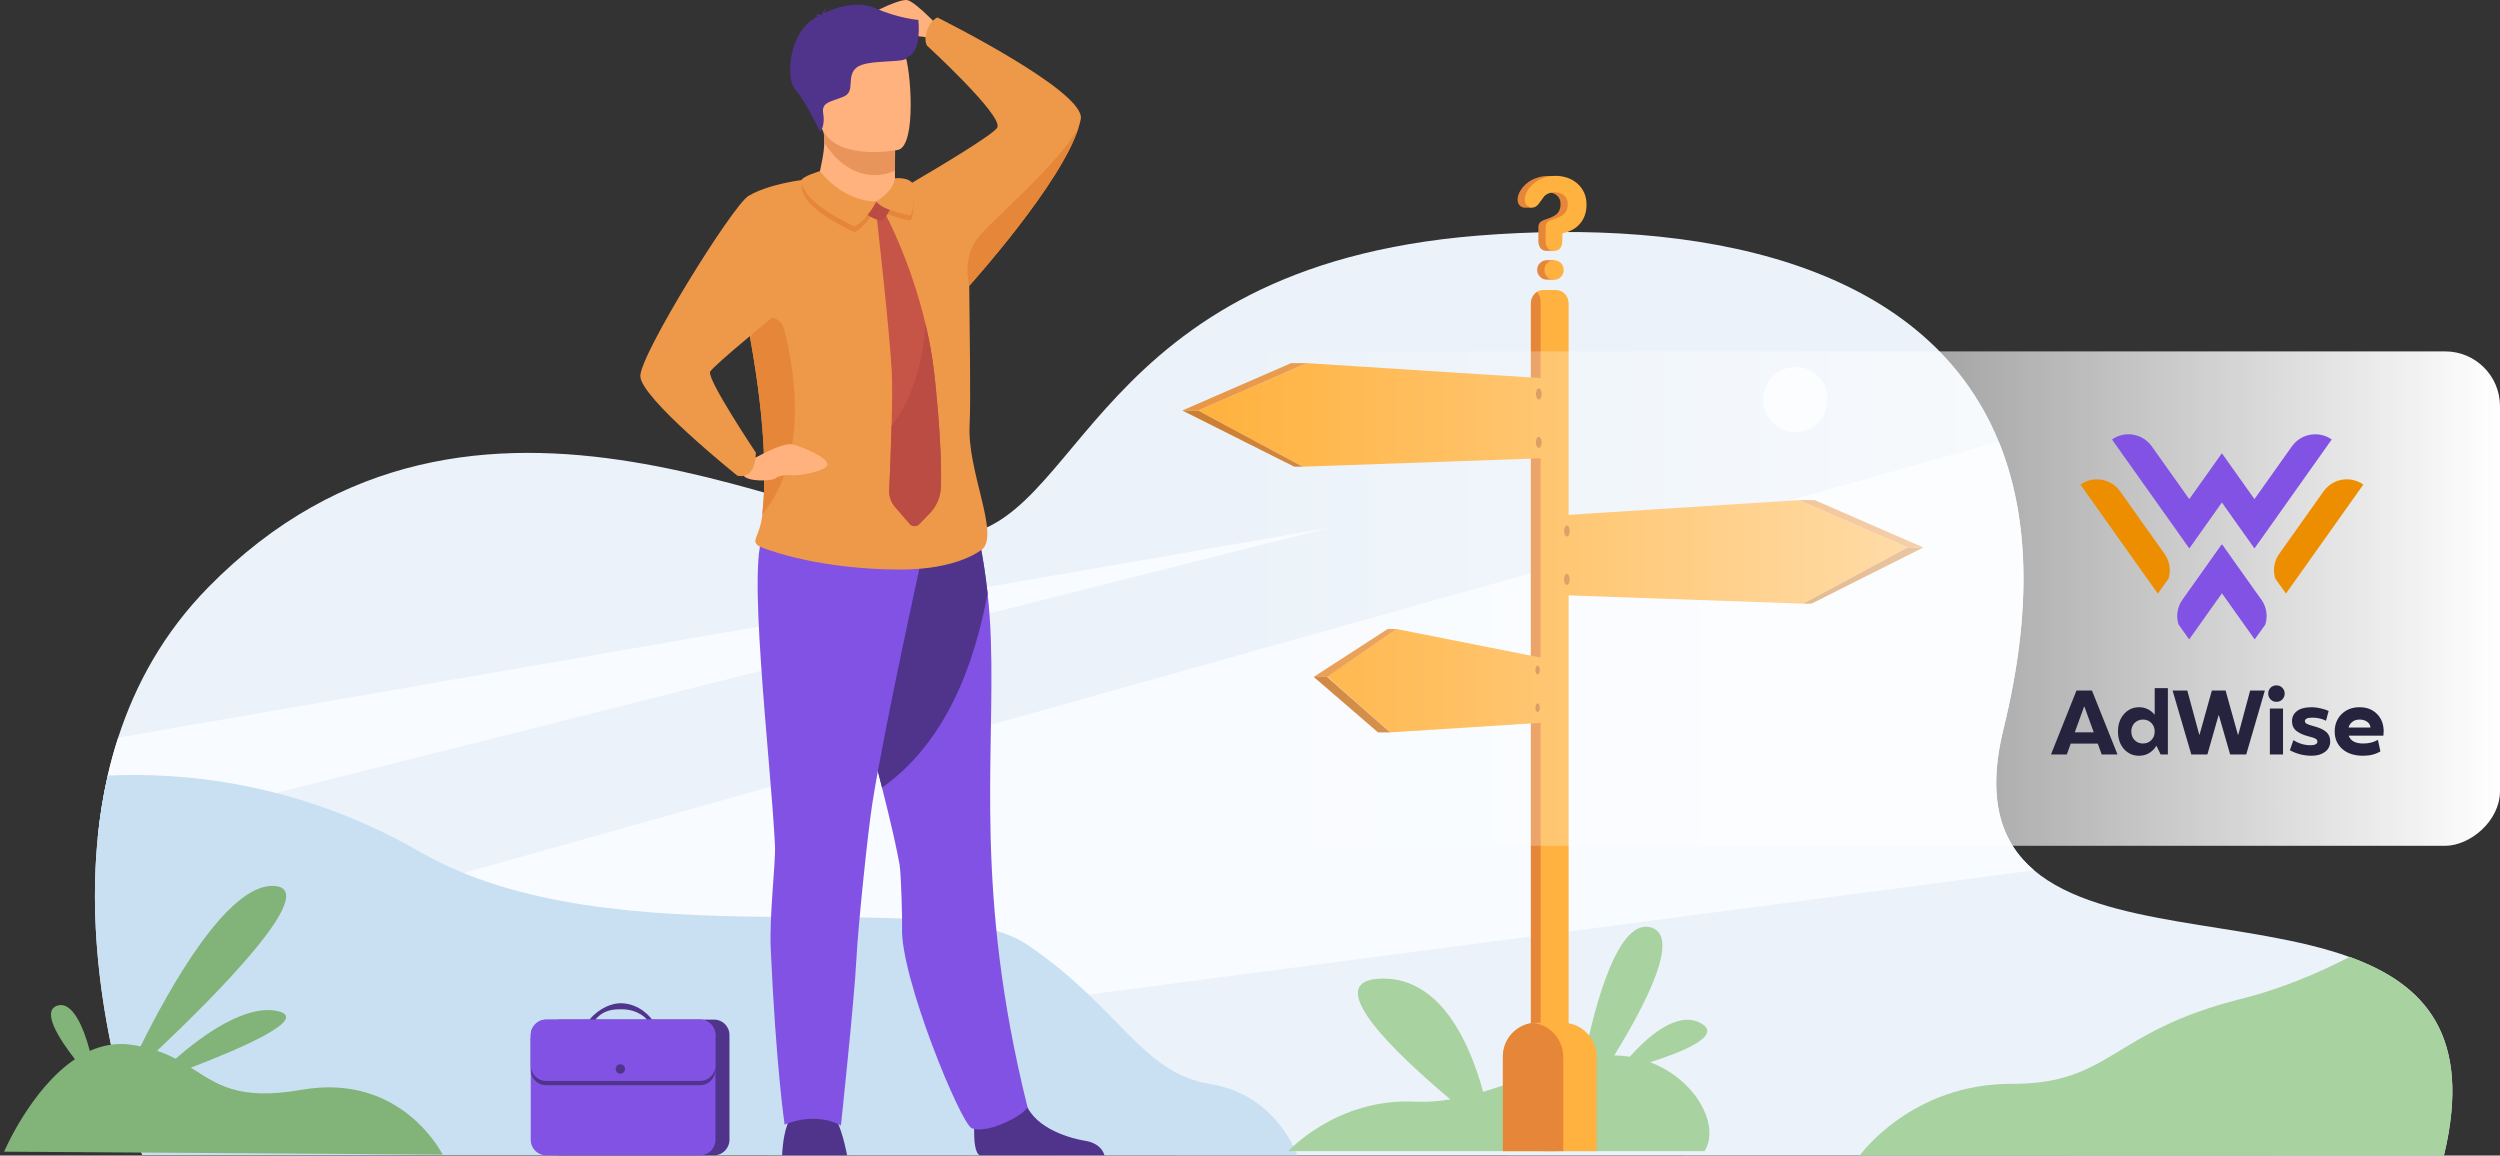 <svg width="450" height="208" viewBox="0 0 450 208" fill="none" xmlns="http://www.w3.org/2000/svg">
<rect x="0" y="0" width="450" height="208" fill="#333333" stroke="none"/>
<path d="M439.906 208L334.933 207.966L245.789 207.932H233.516L25.609 207.864C25.609 207.864 14.652 180.445 17.585 150.81C17.956 147.11 18.529 143.358 19.389 139.624C19.389 139.607 19.389 139.607 19.389 139.59C19.911 137.305 20.535 135.02 21.277 132.752C24.379 123.17 29.486 113.877 37.443 105.76C85.674 56.55 147.997 97.695 171.395 96.501C194.777 95.308 196.092 48.059 265.984 42.414C304.74 39.294 346.345 46.609 359.781 79.484C365.074 92.443 366.001 109.358 360.641 131.184C357.522 143.87 360.202 151.628 366.136 156.658C378.476 167.111 404.909 165.747 422.93 172.26C436.349 177.103 445.115 186.311 439.906 208Z" fill="#EBF2F9"/>
<path d="M366.134 156.658L63.115 196.49C60.367 186.413 58.951 175.483 59.659 163.82L359.761 79.501C365.055 92.46 365.982 109.375 360.621 131.201C357.519 143.87 360.2 151.628 366.134 156.658Z" fill="#F8FBFF"/>
<path d="M239.415 94.967L17.584 150.827C17.955 147.127 18.528 143.375 19.388 139.641C19.388 139.624 19.388 139.624 19.388 139.607C19.91 137.322 20.534 135.037 21.276 132.77L239.415 94.967Z" fill="#F8FBFF"/>
<path d="M233.516 207.949L25.61 207.881C25.61 207.881 11.736 173.181 19.389 139.641C19.389 139.624 19.389 139.624 19.389 139.607C32.235 138.993 53.34 140.528 75.559 153.316C110.64 173.505 168.243 158.739 184.932 170.061C201.605 181.383 205.431 193.097 217.839 195.126C228.645 196.865 232.657 205.715 233.516 207.949Z" fill="#C9E0F2"/>
<path d="M317.383 71.913C317.383 68.674 319.979 66.048 323.182 66.048C326.385 66.048 328.981 68.674 328.981 71.913C328.981 75.153 326.385 77.779 323.182 77.779C319.979 77.779 317.383 75.153 317.383 71.913Z" fill="#F8FBFF"/>
<path d="M297.018 191.204C302.766 189.38 310.184 186.413 306.155 184.179C301.839 181.792 296.344 186.856 293.36 190.215C293.208 190.181 293.056 190.164 292.888 190.147C292.129 190.045 291.354 189.994 290.561 189.977C296.242 180.752 302.581 168.492 297.187 166.94C291.371 165.252 287.207 180.172 285.133 190.625C279.452 191.869 273.333 194.666 266.961 196.524C264.702 188.237 259.526 175.892 248.653 176.148C237.24 176.438 251.485 189.84 261.077 197.888C258.936 198.247 256.762 198.4 254.587 198.298C240.646 197.65 231.896 207.198 231.896 207.198H306.812C309.661 202.697 305.396 194.376 297.018 191.204Z" fill="#A8D29F"/>
<path d="M170.061 5.959C170.061 5.959 164.835 0.195 163.233 0.008C161.615 -0.18 154.973 3.043 154.602 4.305C154.214 5.584 161.918 3.026 162.34 4.305C162.761 5.584 163.233 6.436 165.425 6.539C167.616 6.641 169.504 7.886 169.504 7.886L170.061 5.959Z" fill="#FFB27D"/>
<path d="M176.314 207.949C174.662 206.926 175.606 199.287 175.606 199.287C175.606 199.287 183.344 193.029 184.406 197.82C185.468 202.612 191.756 204.76 195.33 205.34C197.791 205.749 198.567 207.13 198.803 207.949H176.314Z" fill="#50348C"/>
<path d="M174.932 203.089C172.943 202.339 161.918 175.551 162.373 166.855C162.424 165.815 162.222 157.357 161.918 155.601C161.665 154.237 161.345 152.651 160.957 150.878C160.35 148.184 159.609 145.098 158.766 141.773C156.423 132.446 153.439 121.362 151.365 112.53C155.057 104.14 159.811 96.791 164.143 94.285C167.245 94.66 170.229 95.24 172.454 95.734C174.224 96.774 175.539 97.678 176.517 98.445C176.854 100.184 177.36 103.083 177.765 106.817C178.034 109.256 178.253 112.069 178.355 115.138C179.096 136.896 175.337 160.529 184.912 199.133C185.199 200.225 178.001 204.266 174.932 203.089Z" fill="#8152E4"/>
<path d="M177.781 106.834C176.18 114.917 172.336 132.207 158.766 141.773C156.423 132.446 153.439 121.362 151.365 112.53C155.057 104.14 159.811 96.791 164.143 94.285C167.245 94.66 170.229 95.24 172.454 95.734C174.224 96.774 175.539 97.678 176.517 98.445C176.871 100.201 177.36 103.1 177.781 106.834Z" fill="#50348C"/>
<path d="M161.093 30.734V32.099C161.093 32.099 161.464 36.344 156.288 36.958C151.13 37.572 147.202 35.304 147.354 32.03C147.826 29.49 148.332 27.75 148.365 25.653C148.382 24.869 148.332 24.05 148.18 23.112L158.193 22.908L161.143 23.402L161.093 30.734Z" fill="#FFB27D"/>
<path d="M161.126 23.385L161.092 30.717C160.03 31.212 158.833 31.519 157.484 31.519C152.882 31.519 149.915 28.108 148.348 25.636C148.364 24.852 148.314 24.033 148.162 23.095L158.176 22.891L161.126 23.385Z" fill="#E8945B"/>
<path d="M161.715 26.966C161.715 26.966 148.886 29.592 147.403 21.492C145.92 13.393 143.256 8.278 151.381 6.266C159.507 4.254 161.665 7.05 162.811 9.625C163.957 12.182 165.003 26.062 161.715 26.966Z" fill="#FFB27D"/>
<path d="M152.477 207.949C152.477 207.949 151.769 204.078 150.673 201.827C149.56 199.577 142.497 201.009 142.497 201.009C142.497 201.009 141.081 202.237 140.777 207.949H152.477Z" fill="#50348C"/>
<path d="M166.318 98.582C166.318 98.582 159.288 130.263 157.029 144.552C156.186 149.906 154.433 167.043 154.163 172.448C153.793 179.865 151.365 202.595 151.365 202.595C151.365 202.595 147.285 199.986 141.234 202.424C141.234 202.424 139.699 192.245 138.739 170.913C138.452 164.656 139.649 155.26 139.497 152.208C138.789 137.203 134.052 98.428 137.811 95.939C141.571 93.449 166.318 98.582 166.318 98.582Z" fill="#8152E4"/>
<path d="M165.306 3.589C165.306 3.589 161.733 3.316 157.518 1.457C154.096 -0.043 149.78 1.611 148.381 2.361C148.415 2.139 148.516 1.815 148.718 1.508C148.718 1.508 148.095 1.952 147.993 2.583C147.926 2.634 147.892 2.668 147.909 2.668C147.909 2.668 147.201 2.531 146.729 2.736C146.729 2.736 147.049 2.685 147.167 2.907C147.184 2.924 147.201 2.941 147.218 2.958C141.874 5.567 141.385 14.109 143.105 16.07C145.178 18.44 147.656 23.794 147.656 23.794C147.656 23.794 148.567 22.533 148.179 20.435C147.808 18.338 149.595 18.338 151.837 17.4C154.096 16.445 152.208 13.785 154.18 12.165C156.153 10.546 163.385 11.501 163.3 10.273C165.998 9.301 165.306 3.861 165.306 3.589Z" fill="#50348C"/>
<path d="M168.73 3.145C168.73 3.145 167.651 3.589 166.993 5.14C166.167 7.118 166.842 8.192 166.842 8.192C166.842 8.192 180.412 20.64 179.535 22.908C179.08 24.084 168.561 30.325 164.195 32.883C162.391 32.729 161.009 32.746 160.958 32.746C160.958 32.746 157.991 41.903 147.337 32.03C145.466 34.776 130.985 41.528 133.497 53.191C134.087 55.936 134.593 58.511 135.048 60.949C138.032 77.472 137.796 87.208 137.222 92.579C136.767 96.774 135.048 97.2 136.582 98.309C136.582 98.309 139.582 99.673 145.179 100.832C149.343 101.702 154.94 102.486 161.818 102.52C172.759 102.589 176.906 98.769 176.906 98.769C179.805 95.904 174.074 84.617 174.529 76.483C174.765 72.305 174.512 57.999 174.461 51.435C174.461 51.435 174.461 51.435 174.478 51.418C175.001 50.838 191.016 33.019 194.168 22.891C194.32 22.379 194.455 21.885 194.539 21.424C195.5 16.462 168.73 3.145 168.73 3.145Z" fill="#EE9849"/>
<path d="M137.22 92.579C137.81 87.208 138.029 77.455 135.045 60.949C135.247 60.284 135.45 59.653 135.652 59.057C136.562 56.328 140.406 56.465 141.131 59.244C143.339 67.889 145.328 82.587 137.22 92.579Z" fill="#E58638"/>
<path d="M133.95 83.542C133.95 83.542 140.609 79.467 142.666 79.996C144.723 80.507 149.207 82.485 148.92 83.679C148.65 84.889 143.441 85.708 142.548 85.554C141.638 85.418 140.188 85.571 139.598 86.1C139.008 86.612 134.288 86.816 133.714 85.418C133.124 84.02 133.95 83.542 133.95 83.542Z" fill="#FFB27D"/>
<path d="M147.336 32.03C147.336 32.03 139.177 32.627 134.743 35.253C131.878 36.958 115.256 63.746 115.256 67.684C115.256 71.623 132.704 85.606 132.704 85.606C132.704 85.606 135.94 86.697 136.058 81.479C136.058 81.479 127.36 68.469 127.815 66.951C128.101 65.996 140.93 55.595 140.93 55.595L147.336 32.03Z" fill="#EE9849"/>
<path d="M194.168 22.908C191.015 33.019 175 50.838 174.478 51.435C174.478 51.435 174.478 51.435 174.461 51.452C174.41 51.281 173.095 46.183 176.248 42.534C179.468 38.8 190.543 29.507 194.168 22.908Z" fill="#E58638"/>
<path d="M144.27 33.548C144.236 32.832 147.591 31.843 147.591 31.843C147.591 31.843 151.417 37.214 157.739 37.316C157.739 37.316 155.935 40.863 153.811 41.783C153.811 41.767 144.472 37.794 144.27 33.548Z" fill="#E58638"/>
<path d="M157.723 37.18C157.723 37.18 161.061 35.168 161.077 33.002C161.077 33.002 163.235 32.729 164.179 33.786C164.179 33.786 164.972 37.521 163.926 39.686C163.926 39.686 159.105 38.936 157.723 37.18Z" fill="#E58638"/>
<path d="M169.354 87.686C169.287 89.442 168.579 91.113 167.365 92.375L165.46 94.353C164.988 94.847 164.179 94.83 163.74 94.302L161.094 91.232C160.386 90.414 160.015 89.34 160.065 88.248C160.167 85.827 160.369 81.138 160.487 76.636C160.588 72.987 160.622 69.441 160.537 67.275C160.234 60.404 157.756 38.578 157.756 38.578H159.391C159.391 38.578 163.875 46.865 166.589 58.323C167.264 61.137 167.82 64.155 168.174 67.275C168.157 67.275 169.641 79.74 169.354 87.686Z" fill="#C65447"/>
<path d="M155.464 36.873L159.998 35.782C159.998 35.782 160.588 35.833 160.571 36.583C160.555 37.333 159.29 39.516 158.734 39.686C158.178 39.84 154.385 38.373 155.464 36.873Z" fill="#BA4C43"/>
<path d="M144.27 32.508C144.236 31.791 147.591 30.802 147.591 30.802C147.591 30.802 151.417 36.174 157.739 36.276C157.739 36.276 155.935 39.823 153.811 40.743C153.811 40.726 144.472 36.753 144.27 32.508Z" fill="#EE9849"/>
<path d="M157.723 36.276C157.723 36.276 161.061 34.264 161.077 32.098C161.077 32.098 163.235 31.826 164.179 32.883C164.179 32.883 164.972 36.617 163.926 38.782C163.926 38.766 159.105 38.032 157.723 36.276Z" fill="#EE9849"/>
<path d="M169.356 87.686C169.288 89.442 168.58 91.113 167.367 92.375L165.462 94.353C164.99 94.847 164.18 94.83 163.742 94.302L161.095 91.232C160.387 90.414 160.016 89.34 160.067 88.248C160.168 85.827 160.371 81.138 160.489 76.636C164.72 71.282 166.186 64.121 166.591 58.323C167.265 61.137 167.822 64.155 168.176 67.275C168.159 67.275 169.642 79.74 169.356 87.686Z" fill="#BA4C43"/>
<path d="M128.556 207.949H100.808C99.291 207.949 98.061 206.704 98.061 205.169V186.311C98.061 184.776 99.291 183.531 100.808 183.531H128.556C130.073 183.531 131.304 184.776 131.304 186.311V205.169C131.304 206.687 130.057 207.949 128.556 207.949Z" fill="#50348C"/>
<path d="M128.777 186.311V205.169C128.777 206.704 127.546 207.949 126.029 207.949H98.281C96.764 207.949 95.533 206.704 95.533 205.169V186.311C95.533 184.776 96.764 183.531 98.281 183.531H126.029C127.546 183.531 128.777 184.776 128.777 186.311Z" fill="#8152E4"/>
<path d="M106.104 183.531C107.874 181.417 110.184 180.581 111.667 180.581C115.292 180.581 117.298 183.429 117.382 183.531L116.506 183.582C116.438 183.497 115.005 181.673 111.887 181.673C110.605 181.673 108.717 181.673 107.166 183.531C107.048 183.651 106.071 183.548 106.104 183.531Z" fill="#50348C"/>
<path d="M128.777 187.078V192.551C128.777 194.086 127.546 195.331 126.029 195.331H98.281C96.764 195.331 95.533 194.086 95.533 192.551V187.078C95.533 185.543 96.764 184.299 98.281 184.299H126.029C127.546 184.299 128.777 185.543 128.777 187.078Z" fill="#50348C"/>
<path d="M128.777 186.311V191.784C128.777 193.319 127.546 194.564 126.029 194.564H98.281C96.764 194.564 95.533 193.319 95.533 191.784V186.311C95.533 184.776 96.764 183.531 98.281 183.531H126.029C127.546 183.531 128.777 184.776 128.777 186.311Z" fill="#8152E4"/>
<path d="M110.824 192.415C110.824 191.938 111.195 191.562 111.667 191.562C112.139 191.562 112.51 191.938 112.51 192.415C112.51 192.892 112.139 193.268 111.667 193.268C111.195 193.268 110.824 192.892 110.824 192.415Z" fill="#50348C"/>
<path d="M439.905 208L334.932 207.966L334.797 207.932C334.797 207.932 344.035 195.058 362.056 195.092C380.06 195.143 379.841 185.68 403.425 179.797C410.404 178.058 417.046 175.278 422.946 172.243C436.348 177.103 445.114 186.311 439.905 208Z" fill="#A8D29F"/>
<path d="M282.352 54.657V204.76C282.352 206.107 281.341 207.216 280.093 207.216H277.834C277.211 207.216 276.654 206.943 276.233 206.499C275.828 206.056 275.559 205.442 275.559 204.76V54.657C275.559 53.771 275.997 53.003 276.637 52.56C276.975 52.321 277.379 52.202 277.818 52.202H280.076C281.341 52.202 282.352 53.293 282.352 54.657Z" fill="#FFB240"/>
<path d="M277.312 54.299V204.402C277.312 205.289 276.873 206.056 276.233 206.499C275.828 206.056 275.559 205.442 275.559 204.76V54.657C275.559 53.771 275.997 53.003 276.637 52.56C277.059 53.003 277.312 53.617 277.312 54.299Z" fill="#E58638"/>
<path d="M251.402 113.229L238.877 121.771L250.222 131.832L278.341 130.041V118.566L251.402 113.229Z" fill="#FFB240"/>
<path d="M276.452 120.134C276.317 120.493 276.368 120.97 276.536 121.226C276.722 121.482 276.958 121.396 277.093 121.055C277.228 120.697 277.177 120.22 277.008 119.964C276.84 119.691 276.587 119.776 276.452 120.134Z" fill="#CE8032"/>
<path d="M276.452 126.921C276.317 127.279 276.368 127.756 276.536 128.012C276.722 128.268 276.958 128.183 277.093 127.842C277.228 127.484 277.177 127.006 277.008 126.75C276.84 126.495 276.587 126.563 276.452 126.921Z" fill="#CE8032"/>
<path d="M323.789 90.022L343.361 98.547L324.548 108.659L279.504 107.073V92.852L323.789 90.022Z" fill="#FFB240"/>
<path d="M323.791 90.022H326.64L346.212 98.547H343.363L323.791 90.022Z" fill="#E89746"/>
<path d="M324.549 108.659H326.066L346.211 98.547H343.362L324.549 108.659Z" fill="#CE8032"/>
<path d="M282.455 94.984C282.623 95.427 282.573 96.058 282.337 96.382C282.101 96.706 281.797 96.604 281.629 96.16C281.46 95.717 281.511 95.086 281.747 94.762C281.966 94.438 282.286 94.54 282.455 94.984Z" fill="#CE8032"/>
<path d="M282.455 103.697C282.623 104.14 282.573 104.771 282.337 105.095C282.101 105.419 281.797 105.317 281.629 104.874C281.46 104.43 281.511 103.799 281.747 103.475C281.966 103.151 282.286 103.254 282.455 103.697Z" fill="#CE8032"/>
<path d="M235.217 65.366L215.662 73.891L234.475 84.003L279.503 82.417V68.196L235.217 65.366Z" fill="#FFB240"/>
<path d="M235.218 65.366H232.386L212.814 73.891H215.663L235.218 65.366Z" fill="#E89746"/>
<path d="M234.477 84.003H232.96L212.814 73.891H215.663L234.477 84.003Z" fill="#CE8032"/>
<path d="M276.57 70.328C276.401 70.771 276.452 71.402 276.688 71.726C276.924 72.05 277.227 71.947 277.396 71.504C277.564 71.061 277.514 70.43 277.278 70.106C277.042 69.782 276.722 69.884 276.57 70.328Z" fill="#CE8032"/>
<path d="M276.57 79.041C276.401 79.484 276.452 80.115 276.688 80.439C276.924 80.763 277.227 80.661 277.396 80.217C277.564 79.774 277.514 79.143 277.278 78.819C277.042 78.495 276.722 78.597 276.57 79.041Z" fill="#CE8032"/>
<path d="M251.401 113.229H249.766L236.465 121.84H238.875L251.401 113.229Z" fill="#E89746"/>
<path d="M250.221 131.832H248.046L236.465 121.84H238.875L250.221 131.832Z" fill="#CE8032"/>
<path d="M287.392 190.267V207.199H270.518V190.198C270.518 187.044 272.878 184.452 275.929 184.128C276.131 184.111 276.35 184.094 276.553 184.094H281.29C284.661 184.094 287.392 186.856 287.392 190.267Z" fill="#FFB240"/>
<path d="M281.391 190.267V207.199H270.518V190.198C270.518 187.044 272.878 184.452 275.929 184.128C278.997 184.452 281.391 187.078 281.391 190.267Z" fill="#E58638"/>
<path d="M279.741 47.428V46.831H278.257V46.848C277.853 46.882 277.499 47.052 277.195 47.342C276.858 47.683 276.689 48.093 276.689 48.587C276.689 49.065 276.858 49.474 277.212 49.832C277.566 50.173 277.971 50.343 278.443 50.343H279.741V49.746C280.011 49.422 280.162 49.03 280.162 48.587C280.162 48.144 280.027 47.752 279.741 47.428Z" fill="#E58638"/>
<path d="M282.606 33.037C281.544 32.133 280.229 31.673 278.645 31.673C277.633 31.673 276.672 31.912 275.762 32.372C274.852 32.849 274.144 33.514 273.638 34.367C273.335 34.895 273.166 35.424 273.166 35.953C273.166 36.362 273.284 36.703 273.537 36.976C273.79 37.249 274.11 37.385 274.498 37.385H275.796C275.796 37.385 275.779 36.891 275.779 36.55L276.672 35.322C277.144 34.844 277.768 34.606 278.561 34.606C279.235 34.606 279.791 34.793 280.229 35.168C280.685 35.544 280.904 36.055 280.904 36.737C280.904 37.504 280.668 38.118 280.196 38.544C279.859 38.851 279.269 39.141 278.443 39.414C277.819 39.619 277.414 39.806 277.212 40.028C277.01 40.233 276.908 40.539 276.908 40.949V43.421C276.908 43.916 277.043 44.325 277.296 44.666C277.549 44.99 277.92 45.16 278.392 45.16H279.69V44.41C279.741 44.291 279.791 44.172 279.842 44.018C279.909 43.762 279.943 43.08 279.943 41.989C281.275 41.733 282.337 41.136 283.112 40.25C283.888 39.346 284.275 38.221 284.275 36.839C284.275 35.271 283.719 34.009 282.606 33.037Z" fill="#E58638"/>
<path d="M285.574 36.839C285.574 38.203 285.186 39.345 284.411 40.249C283.635 41.153 282.573 41.733 281.242 41.988C281.242 43.08 281.208 43.762 281.141 44.017C280.938 44.785 280.466 45.16 279.691 45.16C279.219 45.16 278.848 44.989 278.595 44.665C278.342 44.341 278.207 43.915 278.207 43.42V40.948C278.207 40.539 278.308 40.232 278.511 40.027C278.713 39.823 279.134 39.618 279.741 39.413C280.567 39.158 281.157 38.868 281.495 38.544C281.967 38.118 282.203 37.521 282.203 36.736C282.203 36.054 281.983 35.543 281.528 35.168C281.073 34.793 280.517 34.605 279.859 34.605C279.084 34.605 278.443 34.844 277.971 35.321L276.994 36.651C276.656 37.129 276.252 37.367 275.797 37.367C275.409 37.367 275.089 37.231 274.836 36.958C274.583 36.685 274.465 36.344 274.465 35.935C274.465 35.406 274.617 34.878 274.937 34.349C275.443 33.497 276.151 32.832 277.061 32.354C277.971 31.877 278.932 31.655 279.944 31.655C281.528 31.655 282.843 32.115 283.905 33.019C285.018 34.008 285.574 35.27 285.574 36.839ZM281.461 48.604C281.461 49.099 281.292 49.508 280.972 49.849C280.652 50.19 280.23 50.36 279.741 50.36C279.269 50.36 278.848 50.19 278.511 49.849C278.157 49.508 277.988 49.099 277.988 48.604C277.988 48.11 278.157 47.7 278.494 47.359C278.831 47.018 279.252 46.848 279.741 46.848C280.23 46.848 280.635 47.018 280.972 47.359C281.292 47.683 281.461 48.11 281.461 48.604Z" fill="#FFB240"/>
<path d="M0.742 207.301L79.67 207.829C79.67 207.829 72.371 192.995 54.266 196.166C42.836 198.178 39.043 195.143 34.357 192.176C43.055 188.851 55.968 183.344 49.95 181.997C44.218 180.718 36.413 186.379 31.609 190.573C30.597 190.045 29.502 189.567 28.271 189.141C38.571 179.422 57.941 160.035 49.377 159.472C40.982 158.926 30.361 178.109 25.304 188.34C24.714 188.22 24.107 188.118 23.466 188.033C20.854 187.675 18.409 188.169 16.167 189.158C15.054 184.912 12.998 180.053 10.25 181.042C7.485 182.048 10.604 186.959 13.487 190.659C5.513 196.03 0.742 207.301 0.742 207.301Z" fill="#82B378"/>
<rect x="449.998" y="63.251" width="88.994" height="230.526" rx="9.861" transform="rotate(90 449.998 63.251)" fill="url(#paint0_linear)"/>
<path d="M373.767 124.29H376.547L381.153 135.804H378.307L377.6 133.847H372.731L372.024 135.804H369.178L373.767 124.29ZM375.133 127.201L373.455 131.823H376.876L375.198 127.201H375.133ZM385.018 127.3C386.125 127.3 387.052 127.733 387.798 128.599H387.847V123.862H390.216V135.804H388.916L388.176 134.274H388.127C387.787 134.823 387.348 135.256 386.811 135.574C386.274 135.881 385.681 136.034 385.034 136.034C383.938 136.034 383.028 135.629 382.304 134.817C381.591 133.995 381.235 132.947 381.235 131.675C381.235 130.403 381.591 129.362 382.304 128.55C383.017 127.728 383.921 127.311 385.018 127.3ZM384.228 133.222C384.634 133.627 385.139 133.83 385.742 133.83C386.345 133.83 386.844 133.627 387.239 133.222C387.644 132.816 387.847 132.3 387.847 131.675C387.847 131.05 387.644 130.535 387.239 130.129C386.844 129.723 386.345 129.521 385.742 129.521C385.139 129.521 384.634 129.723 384.228 130.129C383.834 130.535 383.636 131.05 383.636 131.675C383.636 132.3 383.834 132.816 384.228 133.222ZM405.028 124.29H407.676L404.321 135.804H401.426L399.402 128.764H399.337L397.33 135.804H394.435L391.063 124.29H393.711L395.866 132.251H395.915L398.136 124.29H400.603L402.824 132.251H402.89L405.028 124.29ZM408.576 135.804V127.53H410.944V135.804H408.576ZM408.691 123.796C408.976 123.511 409.332 123.369 409.76 123.369C410.188 123.369 410.539 123.511 410.813 123.796C411.098 124.081 411.24 124.432 411.24 124.849C411.24 125.255 411.098 125.606 410.813 125.902C410.528 126.187 410.177 126.329 409.76 126.329C409.343 126.329 408.992 126.187 408.707 125.902C408.422 125.606 408.28 125.255 408.28 124.849C408.28 124.432 408.417 124.081 408.691 123.796ZM419.437 133.452C419.437 134.241 419.124 134.872 418.499 135.344C417.874 135.804 417.079 136.034 416.114 136.034C414.699 136.034 413.389 135.705 412.182 135.047L412.808 133.222C413.762 133.836 414.803 134.143 415.933 134.143C416.295 134.143 416.585 134.088 416.805 133.978C417.024 133.858 417.134 133.693 417.134 133.485C417.134 133.265 417.024 133.096 416.805 132.975C416.596 132.843 416.196 132.706 415.604 132.564C414.639 132.322 413.888 131.988 413.35 131.56C412.824 131.133 412.561 130.551 412.561 129.817C412.561 129.071 412.851 128.468 413.433 128.007C414.014 127.536 414.929 127.3 416.18 127.3C416.629 127.3 417.156 127.371 417.759 127.514C418.373 127.656 418.839 127.81 419.157 127.974L418.68 129.734C417.956 129.362 417.134 129.175 416.212 129.175C415.324 129.175 414.88 129.389 414.88 129.817C414.88 130.003 415.001 130.162 415.242 130.294C415.494 130.425 415.911 130.568 416.492 130.721C417.501 130.985 418.241 131.324 418.713 131.741C419.195 132.158 419.437 132.728 419.437 133.452ZM424.704 127.3C426.02 127.3 427.072 127.706 427.862 128.517C428.662 129.318 429.063 130.37 429.063 131.675C429.063 131.719 429.057 131.78 429.046 131.856C429.046 131.933 429.041 132.032 429.03 132.152C429.019 132.262 429.013 132.35 429.013 132.416H422.763C423.103 133.359 423.974 133.83 425.378 133.83C426.387 133.83 427.27 133.611 428.026 133.172L428.471 135.245C427.626 135.771 426.59 136.034 425.362 136.034C423.794 136.034 422.549 135.634 421.628 134.834C420.707 134.022 420.246 132.969 420.246 131.675C420.246 130.403 420.663 129.356 421.496 128.534C422.341 127.711 423.41 127.3 424.704 127.3ZM422.73 130.952H426.678C426.656 130.524 426.458 130.179 426.085 129.915C425.713 129.652 425.257 129.521 424.72 129.521C424.216 129.521 423.788 129.652 423.437 129.915C423.097 130.168 422.861 130.513 422.73 130.952Z" fill="#25233E"/>
<path d="M388.401 97.995L381.627 88.446C380.622 87.04 379.037 86.287 377.433 86.287C376.41 86.287 375.369 86.59 374.475 87.224L386.484 104.143L388.355 106.772L388.391 106.827C388.401 106.818 388.401 106.818 388.41 106.818C388.428 106.799 388.447 106.79 388.465 106.772L390.336 104.143C390.779 102.682 390.567 101.037 389.617 99.695L388.401 97.995Z" fill="#ED8E00"/>
<path d="M392.169 96.037L394.04 98.666L394.077 98.712L394.114 98.666L395.976 96.037L396.068 95.909L399.939 90.45L403.81 95.909L403.902 96.037L405.764 98.666L405.8 98.712L405.837 98.666L407.708 96.037L407.8 95.909L419.708 79.109C418.805 78.475 417.773 78.171 416.74 78.171C415.127 78.171 413.542 78.925 412.547 80.331L405.8 89.843L403.082 86.011L399.939 81.581L396.796 86.011L394.068 89.843L387.312 80.331C386.308 78.925 384.722 78.171 383.119 78.171C382.096 78.171 381.054 78.475 380.16 79.109L392.077 95.9L392.169 96.037Z" fill="#8152E4"/>
<path d="M422.438 86.277C420.825 86.277 419.239 87.031 418.244 88.437L411.47 97.986L410.263 99.686C409.304 101.028 409.092 102.673 409.544 104.134L411.415 106.763C411.433 106.781 411.452 106.79 411.47 106.809C411.479 106.809 411.479 106.818 411.488 106.818L411.525 106.763L413.396 104.134L425.396 87.224C424.493 86.581 423.461 86.277 422.438 86.277Z" fill="#ED8E00"/>
<path d="M405.829 106.239L403.138 102.443L399.995 98.013L399.939 98.087L399.884 98.013L396.741 102.443L394.05 106.239L392.843 107.939C391.884 109.281 391.672 110.926 392.124 112.387L393.995 115.015C394.013 115.034 394.032 115.043 394.05 115.061C394.059 115.071 394.059 115.071 394.069 115.071L394.105 115.015L395.976 112.387L399.893 106.873L399.949 106.799L400.004 106.873L403.921 112.387L405.792 115.015L405.829 115.071C405.838 115.061 405.838 115.061 405.847 115.061C405.866 115.043 405.884 115.034 405.902 115.015L407.773 112.387C408.216 110.926 408.004 109.281 407.055 107.939L405.829 106.239Z" fill="#8152E4"/>
<defs>
<linearGradient id="paint0_linear" x1="494.495" y1="63.251" x2="494.495" y2="293.777" gradientUnits="userSpaceOnUse">
<stop stop-color="white"/>
<stop offset="1" stop-color="white" stop-opacity="0"/>
</linearGradient>
</defs>
</svg>
